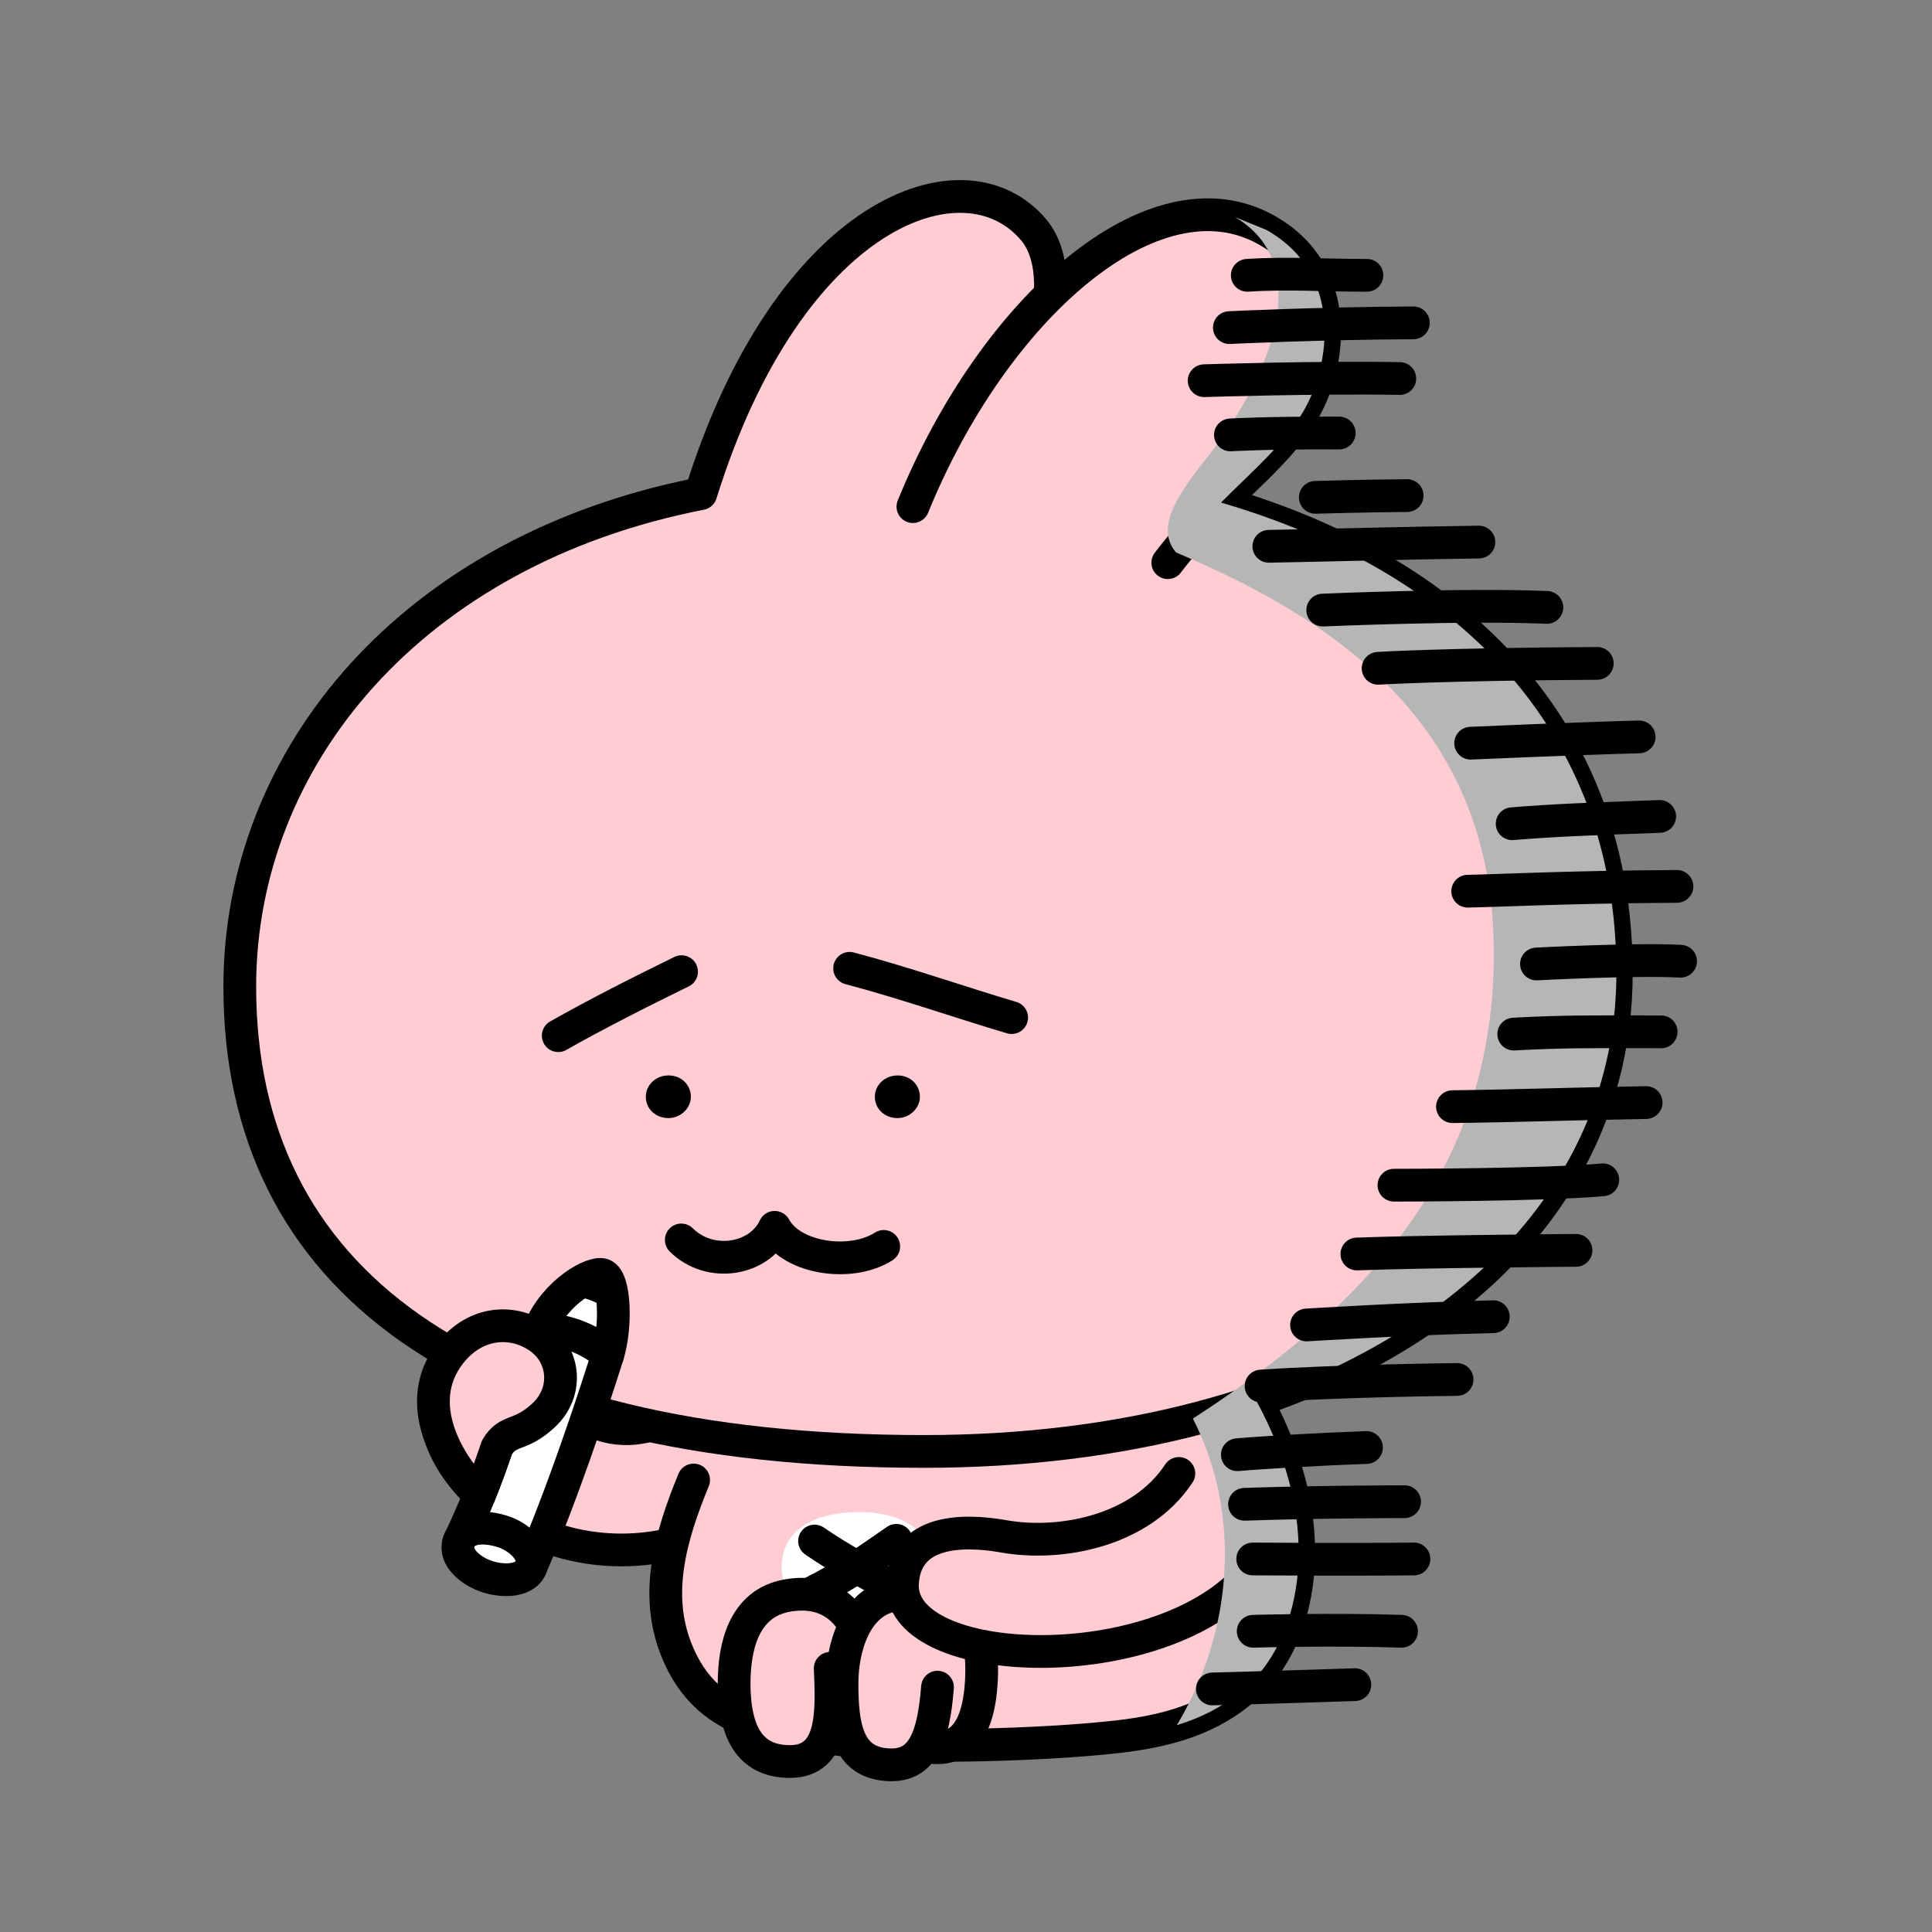 <svg width="102" height="102" viewBox="0 0 102 102" fill="none" xmlns="http://www.w3.org/2000/svg">
<rect x="0" y="0" width="102" height="102" fill="#808080" stroke="none"/>
<path d="M29.408 73.707C31.268 75.49 32.852 75.636 34.294 75.261C43.609 72.833 38.08 80.554 38.08 80.554C34.071 82.6 29.767 81.971 26.939 80.185C25.631 79.36 21.231 76.061 23.77 71.444C24.654 69.838 27.166 69.639 28.543 70.659C29.823 71.608 30.003 73.503 28.704 74.718C27.439 75.903 26.834 75.397 26.232 76.424C25.764 77.221 25.42 78.297 26.028 79.534" fill="#FFCCD3"/>
<path d="M29.408 73.707C31.268 75.49 32.852 75.636 34.294 75.261C43.609 72.833 38.08 80.554 38.08 80.554C34.071 82.6 29.767 81.971 26.939 80.185C25.631 79.36 21.231 76.061 23.77 71.444C24.654 69.838 27.166 69.639 28.543 70.659C29.823 71.608 30.003 73.503 28.704 74.718C27.439 75.903 26.834 75.397 26.232 76.424C25.764 77.221 25.42 78.297 26.028 79.534" stroke="black" stroke-width="1.729" stroke-linecap="round" stroke-linejoin="round"/>
<path d="M36.62 78.136C35.392 81.122 34.521 84.164 35.724 87.137C37.389 91.258 41.104 91.562 46.775 92.074C48.397 92.219 54.598 92.185 59.017 91.689C62.207 91.329 64.368 90.467 66.074 88.799C68.831 86.102 70.48 79.264 64.527 71.125H35.987" fill="#FFCCD3"/>
<path d="M36.62 78.136C35.392 81.122 34.521 84.164 35.724 87.137C37.389 91.258 41.104 91.562 46.775 92.074C48.397 92.219 54.598 92.185 59.017 91.689C62.207 91.329 64.368 90.467 66.074 88.799C68.831 86.102 70.48 79.264 64.527 71.125H35.987" stroke="black" stroke-width="1.729" stroke-linecap="round" stroke-linejoin="round"/>
<path d="M49.283 82.777C49.215 84.401 47.522 85.722 45.348 85.722C42.765 85.722 41.264 84.377 41.264 82.752C41.264 80.761 43.001 79.831 45.348 79.831C47.974 79.831 49.351 81.133 49.283 82.777Z" fill="white"/>
<path d="M43.003 81.359C44.429 82.333 45.75 83.052 48.773 84.668" stroke="black" stroke-width="1.729" stroke-linecap="round" stroke-linejoin="round"/>
<path d="M47.32 81.322C45.64 82.479 44.815 83.102 42.691 84.184" stroke="black" stroke-width="1.729" stroke-linecap="round" stroke-linejoin="round"/>
<path d="M43.565 91.759C43.565 91.759 45.58 91.403 45.704 88.581C45.809 86.187 44.513 83.713 41.565 84.237C39.236 84.649 38.761 86.99 38.758 88.866C38.758 91.753 39.806 93 41.704 93C44.048 93 43.927 90.345 43.831 88.079" fill="#FFCCD3"/>
<path d="M43.565 91.759C43.565 91.759 45.58 91.403 45.704 88.581C45.809 86.187 44.513 83.713 41.565 84.237C39.236 84.649 38.761 86.99 38.758 88.866C38.758 91.753 39.806 93 41.704 93C44.048 93 43.927 90.345 43.831 88.079" stroke="black" stroke-width="1.729" stroke-linecap="round" stroke-linejoin="round"/>
<path d="M48.775 92.194C50.044 92.463 51.563 92.194 51.799 88.953C52.034 85.713 50.927 83.744 47.321 84.2C45.144 84.473 44.444 87.04 44.453 88.913C44.462 91.118 44.72 93.108 46.98 93.174C48.71 93.223 49.287 91.738 49.495 89.074" fill="#FFCCD3"/>
<path d="M48.775 92.194C50.044 92.463 51.563 92.194 51.799 88.953C52.034 85.713 50.927 83.744 47.321 84.2C45.144 84.473 44.444 87.04 44.453 88.913C44.462 91.118 44.72 93.108 46.98 93.174C48.71 93.223 49.287 91.738 49.495 89.074" stroke="black" stroke-width="1.729" stroke-linecap="round" stroke-linejoin="round"/>
<path d="M62.238 77.791C60.213 80.867 55.94 81.633 53.016 81.115C50.688 80.703 47.801 80.817 47.646 83.589C47.395 88.014 59.983 88.653 65.286 83.862" fill="#FFCCD3"/>
<path d="M62.238 77.791C60.213 80.867 55.94 81.633 53.016 81.115C50.688 80.703 47.801 80.817 47.646 83.589C47.395 88.014 59.983 88.653 65.286 83.862" stroke="black" stroke-width="1.729" stroke-linecap="round" stroke-linejoin="round"/>
<path d="M57.065 24.993C73.133 27.138 85.334 35.892 85.334 51.358C85.334 66.825 69.713 76.629 48.783 76.629C24.674 76.629 12.659 67.482 12.659 52.096C12.659 39.954 21.788 29.027 37 26.062C41.635 11.157 50.91 7.78 54.572 12.134C56.962 14.974 54.06 22.165 51.406 25.827" fill="#FFCCD3"/>
<path d="M57.065 24.993C73.133 27.138 85.334 35.892 85.334 51.358C85.334 66.825 69.713 76.629 48.783 76.629C24.674 76.629 12.659 67.482 12.659 52.096C12.659 39.954 21.788 29.027 37 26.062C41.635 11.157 50.91 7.78 54.572 12.134C56.962 14.974 54.06 22.165 51.406 25.827" stroke="black" stroke-width="1.729" stroke-linecap="round" stroke-linejoin="round"/>
<path d="M61.654 29.706C64.491 25.994 67.279 24.338 68.826 21.693C70.212 19.321 70.993 14.45 66.847 12.134C60.916 8.819 52.466 16.261 48.197 26.748" fill="#FFCCD3"/>
<path d="M61.654 29.706C64.491 25.994 67.279 24.338 68.826 21.693C70.212 19.321 70.993 14.45 66.847 12.134C60.916 8.819 52.466 16.261 48.197 26.748" stroke="black" stroke-width="1.729" stroke-linecap="round" stroke-linejoin="round"/>
<path d="M35.968 65.463C37.491 66.969 40.093 66.523 40.899 64.796C41.804 66.467 44.955 66.901 46.657 65.804" stroke="black" stroke-width="1.729" stroke-linecap="round" stroke-linejoin="round"/>
<path d="M48.566 57.904C48.566 58.524 48.011 59.029 47.391 59.029C46.684 59.029 46.188 58.527 46.188 57.904C46.188 57.281 46.715 56.778 47.391 56.778C48.067 56.778 48.566 57.281 48.566 57.904Z" fill="black"/>
<path d="M36.474 57.903C36.474 58.523 35.919 59.029 35.299 59.029C34.592 59.029 34.096 58.526 34.096 57.903C34.096 57.28 34.623 56.777 35.299 56.777C35.975 56.777 36.474 57.28 36.474 57.903Z" fill="black"/>
<path d="M44.855 51.122C47.764 51.888 50.905 52.989 53.41 53.724" stroke="black" stroke-width="1.729" stroke-linecap="round" stroke-linejoin="round"/>
<path d="M35.983 51.299C33.804 52.365 31.484 53.538 29.472 54.679" stroke="black" stroke-width="1.729" stroke-linecap="round" stroke-linejoin="round"/>
<path d="M28.464 70.216C29.341 68.142 31.323 67.122 31.825 67.302C32.473 67.531 32.55 70.055 32.082 71.54C31.251 74.173 29.695 78.88 28.011 82.777L24.213 81.435C26.47 76.629 26.563 74.706 28.464 70.216Z" fill="white" stroke="black" stroke-width="1.729" stroke-linecap="round" stroke-linejoin="round"/>
<path d="M24.213 81.434C24.464 80.572 25.596 80.538 26.604 80.879C27.373 81.137 28.365 81.955 28.012 82.777C27.689 83.534 26.378 83.54 25.432 83.127C24.926 82.907 23.968 82.272 24.213 81.434Z" fill="white" stroke="black" stroke-width="1.729" stroke-linecap="round" stroke-linejoin="round"/>
<path d="M29.718 68.396C30.778 68.396 31.721 68.746 32.381 69.425C32.394 68.374 32.208 67.438 31.823 67.301C31.501 67.187 30.57 67.565 29.715 68.396H29.718Z" fill="black"/>
<path d="M32.083 71.54C31.137 70.622 29.528 70.105 28.465 70.216L32.083 71.54Z" fill="white"/>
<path d="M32.083 71.54C31.137 70.622 29.528 70.105 28.465 70.216" stroke="black" stroke-width="1.729" stroke-linecap="round" stroke-linejoin="round"/>
<path d="M25.313 78.918C23.695 77.389 21.695 74.096 23.769 71.445C25.133 69.706 27.164 69.64 28.541 70.661C29.822 71.609 30.002 73.504 28.702 74.719C27.437 75.904 26.833 75.398 26.231 76.425C25.968 77.203 25.679 78.009 25.313 78.918Z" fill="#FFCCD3" stroke="black" stroke-width="1.729" stroke-linecap="round" stroke-linejoin="round"/>
<g style="mix-blend-mode:multiply">
<path d="M66.848 12.133C70.99 14.449 70.212 19.32 68.826 21.693C67.8 23.445 66.231 24.762 64.463 26.533C76.736 30.117 85.338 38.368 85.338 51.357C85.338 61.807 77.849 69.903 66.296 73.894C70.082 80.79 68.51 86.414 66.073 88.799C64.991 89.856 63.729 90.591 62.132 91.078C65.167 85.999 65.515 79.835 62.978 74.895C73.465 68.117 78.866 60.718 78.866 50.322C78.866 38.871 71.387 33.069 62.088 29.168C60.895 27.767 62.398 25.851 63.868 23.968C67.084 19.845 69.456 13.947 65.192 11.457" fill="#B6B6B6"/>
</g>
<path d="M65.85 14.536C68.017 14.393 70.116 14.545 72.166 14.536" stroke="black" stroke-width="1.729" stroke-linecap="round" stroke-linejoin="round"/>
<path d="M64.904 17.296C64.904 17.296 69.762 17.064 74.618 17.045" stroke="black" stroke-width="1.729" stroke-linecap="round" stroke-linejoin="round"/>
<path d="M63.574 20.099C63.574 20.099 69.639 19.904 73.903 19.984" stroke="black" stroke-width="1.729" stroke-linecap="round" stroke-linejoin="round"/>
<path d="M64.96 22.961C64.96 22.961 66.889 22.843 70.706 22.861" stroke="black" stroke-width="1.729" stroke-linecap="round" stroke-linejoin="round"/>
<path d="M69.443 26.257C69.443 26.257 72.076 26.18 74.29 26.164" stroke="black" stroke-width="1.729" stroke-linecap="round" stroke-linejoin="round"/>
<path d="M66.988 28.842C69.689 28.796 74.669 28.66 78.079 28.619" stroke="black" stroke-width="1.729" stroke-linecap="round" stroke-linejoin="round"/>
<path d="M69.834 32.21C69.834 32.21 77.363 31.882 81.667 32.068" stroke="black" stroke-width="1.729" stroke-linecap="round" stroke-linejoin="round"/>
<path d="M72.758 35.283C72.758 35.283 76.086 35.072 84.327 35.023" stroke="black" stroke-width="1.729" stroke-linecap="round" stroke-linejoin="round"/>
<path d="M77.643 39.237C77.643 39.237 83.205 38.992 86.539 38.905" stroke="black" stroke-width="1.729" stroke-linecap="round" stroke-linejoin="round"/>
<path d="M79.834 43.488C82.135 43.299 83.964 43.24 87.623 43.103" stroke="black" stroke-width="1.729" stroke-linecap="round" stroke-linejoin="round"/>
<path d="M77.487 47.051C79.342 47.014 82.728 46.831 88.535 46.797" stroke="black" stroke-width="1.729" stroke-linecap="round" stroke-linejoin="round"/>
<path d="M81.118 50.893C81.118 50.893 86.33 50.617 88.727 50.747" stroke="black" stroke-width="1.729" stroke-linecap="round" stroke-linejoin="round"/>
<path d="M87.701 54.476C83.962 54.467 82.544 54.454 79.918 54.594" stroke="black" stroke-width="1.729" stroke-linecap="round" stroke-linejoin="round"/>
<path d="M76.684 58.426C80.094 58.386 83.118 58.274 86.907 58.209" stroke="black" stroke-width="1.729" stroke-linecap="round" stroke-linejoin="round"/>
<path d="M73.593 62.572C73.593 62.572 81.596 62.572 84.619 62.287" stroke="black" stroke-width="1.729" stroke-linecap="round" stroke-linejoin="round"/>
<path d="M71.636 66.204C75.162 66.071 83.205 66.012 83.205 66.012" stroke="black" stroke-width="1.729" stroke-linecap="round" stroke-linejoin="round"/>
<path d="M68.979 69.952C68.979 69.952 74.424 69.611 78.839 69.515" stroke="black" stroke-width="1.729" stroke-linecap="round" stroke-linejoin="round"/>
<path d="M76.926 72.829C76.926 72.829 70.861 72.891 66.579 73.176" stroke="black" stroke-width="1.729" stroke-linecap="round" stroke-linejoin="round"/>
<path d="M65.326 76.802C66.653 76.684 69.84 76.501 72.144 76.421" stroke="black" stroke-width="1.729" stroke-linecap="round" stroke-linejoin="round"/>
<path d="M74.154 79.282C74.154 79.282 69.726 79.282 65.704 79.419" stroke="black" stroke-width="1.729" stroke-linecap="round" stroke-linejoin="round"/>
<path d="M66.136 82.306C66.136 82.306 71.112 82.343 74.65 82.306" stroke="black" stroke-width="1.729" stroke-linecap="round" stroke-linejoin="round"/>
<path d="M66.163 86.123C66.163 86.123 70.272 86.002 73.993 86.123" stroke="black" stroke-width="1.729" stroke-linecap="round" stroke-linejoin="round"/>
<path d="M64.007 89.168C64.007 89.168 67.93 89.065 71.53 88.941" stroke="black" stroke-width="1.729" stroke-linecap="round" stroke-linejoin="round"/>
</svg>
